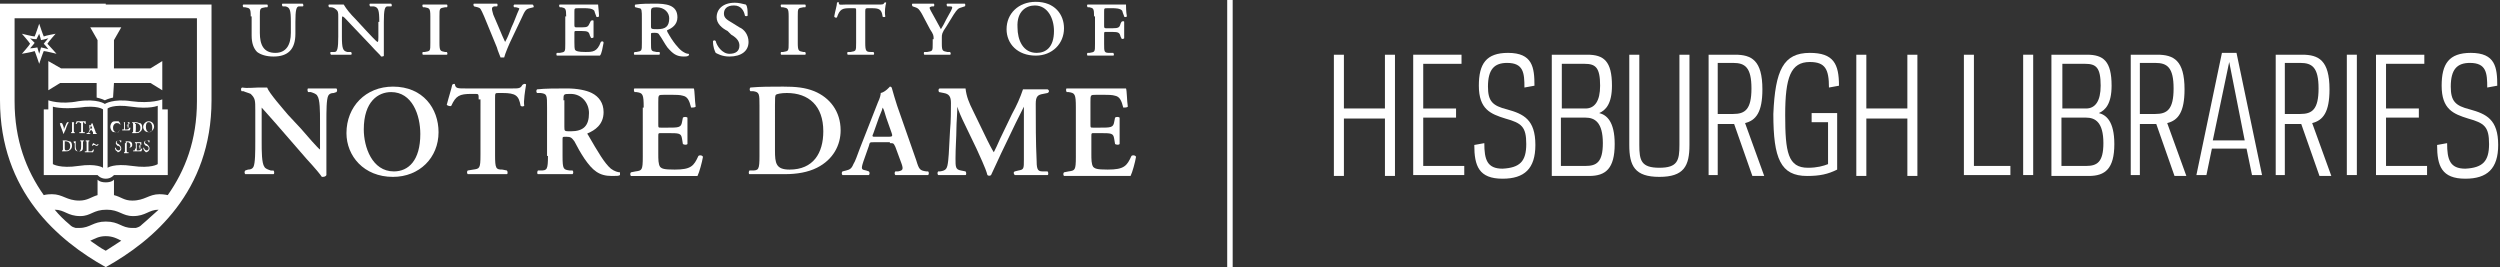 <?xml version="1.0" encoding="UTF-8"?>
<!-- Generator: Adobe Illustrator 25.2.1, SVG Export Plug-In . SVG Version: 6.00 Build 0)  -->
<svg version="1.1" id="Layer_1" xmlns="http://www.w3.org/2000/svg" xmlns:xlink="http://www.w3.org/1999/xlink" x="0px" y="0px" viewBox="0 0 274.2 29.3" style="enable-background:new 0 0 274.2 29.3;" xml:space="preserve">
<rect x="0" y="0" width="274.2" height="29.3" fill="#333333" stroke="none"/>
<style type="text/css">
	.Arched_x0020_Green{fill:url(#SVGID_1_);stroke:#FFFFFF;stroke-width:0.25;stroke-miterlimit:1;}
	.st0{fill:#FFFFFF;}
</style>
<linearGradient id="SVGID_1_" gradientUnits="userSpaceOnUse" x1="-42.917" y1="194.661" x2="-42.21" y2="193.953">
	<stop offset="0" style="stop-color:#20AC4B"/>
	<stop offset="0.983" style="stop-color:#19361A"/>
</linearGradient>
<g>
	<g>
		<path class="st0" d="M35.8,16.7c0,0.4,0,2.2,0,2.5c-0.1,0.2-0.3,0.2-0.5,0.2c-0.2-0.3-0.6-0.8-1.7-2l-3.3-3.8    c-0.9-1-1.4-1.6-1.6-1.8c0,0,0,0.2,0,0.9v2.8c0,1.1,0,2.4,0.3,2.8c0.1,0.2,0.4,0.3,0.7,0.4l0.3,0c0.1,0.1,0.1,0.4,0,0.4    c-0.5,0-1.1,0-1.6,0c-0.6,0-1,0-1.5,0c-0.1-0.1-0.1-0.3,0-0.4l0.3-0.1c0.3,0,0.5-0.1,0.6-0.3c0.2-0.4,0.2-1.7,0.2-2.8v-3.4    c0-1.1,0-1.3-0.5-1.8c-0.2-0.1-0.6-0.2-0.8-0.3l-0.2,0c-0.1-0.1-0.1-0.4,0.1-0.4c0.5,0.1,1.3,0,1.7,0c0.3,0,0.6,0,1,0    c0.2,0.6,1.8,2.4,2.3,3l1.4,1.5c0.6,0.7,1.9,2.2,2.1,2.3c0,0,0-0.1,0-0.3v-2.8c0-1.1,0-2.4-0.3-2.8c-0.1-0.2-0.4-0.3-0.7-0.4    l-0.3,0c-0.1-0.1-0.1-0.4,0-0.4c0.6,0,1.1,0,1.6,0c0.6,0,1,0,1.5,0c0.1,0.1,0.1,0.3,0,0.4l-0.3,0.1c-0.3,0-0.5,0.1-0.6,0.3    c-0.2,0.4-0.2,1.7-0.2,2.8V16.7z"/>
		<path class="st0" d="M42.9,10.1c2.3,0,3.2,2.5,3.2,4.6c0,2.9-1.3,4.1-2.9,4.1c-2.4,0-3.3-2.7-3.3-4.6    C39.9,11.1,41.5,10.1,42.9,10.1z M43.1,9.5c-3,0-5.1,2.2-5.1,5.1c0,2.5,1.9,4.8,5.1,4.8c2.9,0,5-2.1,5-4.9    C48.1,11.9,46.4,9.5,43.1,9.5z"/>
		<path class="st0" d="M52.5,10.9c0-0.6,0-0.6-0.4-0.6h-0.4c-1.3,0-1.7,0.2-2.2,1.3c-0.1,0.1-0.4,0-0.5-0.1c0.2-0.8,0.5-1.7,0.6-2.2    c0,0,0.1-0.1,0.2-0.1c0.1,0,0.1,0,0.1,0.1c0.1,0.4,0.3,0.4,1.2,0.4h5.1c0.7,0,0.9,0,1.1-0.4c0.1,0,0.1-0.1,0.2-0.1    c0.1,0,0.2,0,0.2,0.1c-0.1,0.6-0.3,1.8-0.2,2.3c-0.1,0.1-0.3,0.1-0.4,0c-0.2-1.1-0.5-1.4-2-1.4h-0.4c-0.4,0-0.4,0-0.4,0.6v6.2    c0,1.5,0.1,1.6,0.8,1.6l0.5,0.1c0.1,0.1,0.1,0.4,0,0.4c-0.8,0-1.5,0-2.1,0c-0.6,0-1.3,0-2.2,0c-0.1-0.1-0.1-0.3,0-0.4l0.6-0.1    c0.7-0.1,0.8-0.1,0.8-1.6V10.9z"/>
		<path class="st0" d="M61.8,11c0-0.7,0-0.7,0.8-0.7c1.2,0,2,1,2,2.1c0,1.4-0.6,2-2,2c-0.7,0-0.7,0-0.7-0.5V11z M60.1,17.1    c0,1.5-0.1,1.6-0.8,1.6l-0.3,0c-0.1,0.1-0.1,0.4,0,0.4c0.7,0,1.3,0,1.9,0c0.6,0,1.3,0,1.9,0c0.1-0.1,0.1-0.3,0-0.4l-0.3,0    c-0.7-0.1-0.8-0.1-0.8-1.6v-1.8c0-0.3,0-0.3,0.4-0.3c0.5,0,0.6,0.1,0.9,0.5c0.3,0.6,0.7,1.3,1.1,1.9c0.9,1.3,1.6,1.9,3,1.9    c0.5,0,0.8,0,0.9-0.1c0-0.1,0-0.2,0-0.3c-0.2,0-0.6-0.1-1-0.4c-0.7-0.6-1.4-1.8-2.5-3.7c-0.1-0.1-0.1-0.2,0-0.2    c0.7-0.3,1.7-0.9,1.7-2.3c0-1-0.5-1.7-1.3-2.1c-0.6-0.3-1.6-0.5-2.7-0.5c-1.2,0-2.4,0-3.3,0.1c-0.1,0.1-0.1,0.3,0,0.4l0.4,0    c0.7,0.1,0.7,0.2,0.7,1.6V17.1z"/>
		<path class="st0" d="M70.6,11.8c0-1.5-0.1-1.6-0.8-1.7l-0.2,0c-0.1-0.1-0.1-0.4,0-0.4c0.3,0,0.6,0,0.9,0c0.3,0,0.6,0,1,0h2.7    c0.9,0,1.7,0,1.9,0c0.1,0.2,0.1,1.4,0.2,2c-0.1,0.1-0.3,0.1-0.5,0.1c-0.2-0.8-0.4-1.2-0.9-1.3c-0.3-0.1-0.8-0.1-1.1-0.1h-1    c-0.6,0-0.6,0-0.6,0.8v2.4c0,0.4,0,0.4,0.3,0.4h0.7c1.2,0,1.5,0,1.6-0.6l0.1-0.5c0.1-0.1,0.4-0.1,0.5,0c0,0.4,0,0.9,0,1.4    c0,0.5,0,1,0,1.5c-0.1,0.1-0.3,0.1-0.5,0l-0.1-0.6c-0.1-0.6-0.3-0.6-1.6-0.6h-0.7c-0.3,0-0.3,0-0.3,0.4v1.8c0,0.7,0,1.2,0.2,1.5    c0.2,0.2,0.4,0.3,1.6,0.3c1.8,0,2.1-0.4,2.6-1.5c0.1-0.1,0.4-0.1,0.5,0.1c-0.1,0.6-0.4,1.7-0.6,2.1c-0.3,0-0.8,0-1.4,0    c-0.6,0-1.3,0-2.2,0h-1.6c-0.6,0-1.5,0-2.1,0c-0.1-0.1-0.1-0.3,0-0.4l0.5-0.1c0.7-0.1,0.8-0.1,0.8-1.6V11.8z"/>
		<path class="st0" d="M85,11.5c0-0.7,0-1,0.1-1.1c0.1-0.1,0.6-0.2,1.2-0.2c2.4,0,4,1.4,4,4.2c0,2.4-1.1,4.2-3.7,4.2    c-1.5,0-1.6-0.7-1.6-2.1V11.5z M83.3,17.1c0,1.5-0.1,1.6-0.8,1.6l-0.3,0c-0.1,0.1-0.1,0.4,0,0.4c0.6,0,1.3,0,1.8,0    c0.3,0,0.6,0,0.9,0c0.3,0,0.7,0,1.2,0c1.3,0,2.5-0.2,3.5-0.7c1.8-0.9,2.6-2.5,2.6-4.1c0-2.1-1.2-3.6-2.9-4.3c-1-0.4-2-0.5-3.4-0.5    c-1.4,0-2.5,0-3.6,0.1c-0.1,0.1-0.1,0.3,0,0.4l0.3,0c0.7,0.1,0.7,0.3,0.7,1.6V17.1z"/>
		<path class="st0" d="M96,15c-0.3,0-0.4,0-0.2-0.4l0.6-1.7c0.3-0.7,0.4-1,0.4-1.1h0c0.1,0.1,0.2,0.4,0.4,1.1l0.6,1.7    c0.1,0.3,0.1,0.4-0.3,0.4H96z M97.6,15.7c0.4,0,0.4,0,0.6,0.4l0.7,1.9c0.2,0.6,0.1,0.7-0.4,0.8l-0.3,0c-0.1,0.1-0.1,0.3,0,0.4    c0.5,0,1.1,0,1.7,0c0.7,0,1.3,0,1.9,0c0.1-0.1,0.1-0.3,0-0.4l-0.2,0c-0.7-0.1-0.8-0.2-1.1-1.2l-2.1-6c-0.2-0.6-0.4-1.3-0.6-2    c-0.1-0.1-0.1-0.1-0.2-0.1c0,0-0.5,0.6-1,0.7c0,0.2-0.1,0.6-0.3,1l-2,5.1c-0.3,0.8-0.5,1.4-0.7,1.7c-0.2,0.5-0.4,0.6-0.8,0.7    l-0.4,0.1c-0.1,0.1-0.1,0.3,0,0.4c0.5,0,0.9,0,1.4,0c0.6,0,1.1,0,1.5,0c0.1-0.1,0.1-0.3,0-0.4L95,18.7c-0.5-0.1-0.6-0.1-0.3-1    l0.6-1.7c0.1-0.4,0.1-0.4,0.5-0.4H97.6z"/>
		<path class="st0" d="M114.9,18.8c0.1,0.1,0.1,0.4,0,0.4c-0.6,0-1.2,0-1.7,0c-0.7,0-1.3,0-1.9,0c-0.1-0.1-0.2-0.3,0-0.4l0.4-0.1    c0.6-0.1,0.6-0.2,0.6-1.2V13v-1.3h0c-0.4,0.8-0.6,1.2-0.9,1.8l-1.2,2.5c-0.5,1-1.2,2.6-1.5,3.2c-0.1,0.1-0.3,0.1-0.4,0    c-0.2-0.8-0.9-2.2-1.2-2.9l-1.3-2.7c-0.3-0.6-0.7-1.5-0.8-1.9h0c0,0.7-0.1,1.8-0.1,2.4c0,0.9-0.1,2.1-0.1,3.3c0,0.9,0,1.2,0.6,1.3    l0.5,0.1c0.1,0.1,0.1,0.4,0,0.4c-0.5,0-1,0-1.5,0c-0.5,0-1,0-1.5,0c-0.1-0.1-0.1-0.3,0-0.4l0.2,0c0.7-0.1,0.8-0.3,0.9-1.2    c0.1-0.9,0.1-1.8,0.2-3.3c0.1-1,0.1-2.2,0.1-3c0-0.7-0.2-1-0.8-1.1l-0.5-0.1c-0.1-0.1-0.1-0.4,0.1-0.4c0.4,0,0.8,0,1.3,0    c0.5,0,1,0,1.5,0c0.1,0.9,0.4,1.6,0.8,2.4l1.6,3.3c0.1,0.2,0.5,1,0.7,1.3c0.2-0.4,0.4-0.8,0.7-1.5l1.3-2.7    c0.5-0.9,0.9-1.8,1.2-2.7c0.4,0,0.9,0,1.2,0c0.6,0,1.1,0,1.5,0c0.2,0.1,0.2,0.3,0,0.4l-0.5,0.1c-0.6,0.1-0.8,0.3-0.8,1.1    c0,2.1,0,4.2,0.1,6.3c0,1,0.2,1.1,0.7,1.1L114.9,18.8z"/>
		<path class="st0" d="M118,11.8c0-1.5-0.1-1.6-0.8-1.7l-0.2,0c-0.1-0.1-0.1-0.4,0-0.4c0.3,0,0.6,0,0.9,0c0.3,0,0.6,0,1,0h2.7    c0.9,0,1.7,0,1.9,0c0.1,0.2,0.1,1.4,0.2,2c-0.1,0.1-0.3,0.1-0.5,0.1c-0.2-0.8-0.4-1.2-0.9-1.3c-0.3-0.1-0.8-0.1-1.1-0.1h-1    c-0.6,0-0.6,0-0.6,0.8v2.4c0,0.4,0,0.4,0.3,0.4h0.7c1.2,0,1.5,0,1.6-0.6l0.1-0.5c0.1-0.1,0.4-0.1,0.5,0c0,0.4,0,0.9,0,1.4    c0,0.5,0,1,0,1.5c-0.1,0.1-0.3,0.1-0.5,0l-0.1-0.6c-0.1-0.6-0.3-0.6-1.6-0.6H120c-0.3,0-0.3,0-0.3,0.4v1.8c0,0.7,0,1.2,0.2,1.5    c0.2,0.2,0.4,0.3,1.6,0.3c1.8,0,2.1-0.4,2.6-1.5c0.1-0.1,0.4-0.1,0.5,0.1c-0.1,0.6-0.4,1.7-0.6,2.1c-0.3,0-0.8,0-1.4,0    c-0.6,0-1.3,0-2.2,0h-1.6c-0.6,0-1.5,0-2.1,0c-0.1-0.1-0.1-0.3,0-0.4l0.5-0.1c0.7-0.1,0.8-0.1,0.8-1.6V11.8z"/>
		<path class="st0" d="M27.5,1.8c0-0.9-0.1-0.9-0.6-1l-0.2,0c-0.1-0.1-0.1-0.3,0-0.3c0.4,0,0.8,0,1.3,0c0.4,0,0.8,0,1.3,0    c0.1,0,0.1,0.3,0,0.3l-0.2,0c-0.6,0.1-0.6,0.1-0.6,1v1.8c0,1.3,0.4,2.2,1.7,2.2c1.2,0,1.7-0.9,1.7-2.2V2.4c0-1.3-0.1-1.6-0.6-1.7    l-0.3,0c-0.1-0.1-0.1-0.3,0-0.3c0.4,0,0.7,0,1.1,0c0.4,0,0.7,0,1.1,0c0.1,0.1,0.1,0.3,0,0.3l-0.4,0c-0.3,0-0.4,0.4-0.4,1.7v1.3    c0,1.7-0.8,2.5-2.4,2.5c-0.8,0-1.4-0.2-1.8-0.5c-0.4-0.4-0.6-1-0.6-1.8V1.8z"/>
		<path class="st0" d="M41.6,2.4c0-1.3-0.1-1.6-0.6-1.7l-0.4,0c-0.1-0.1-0.1-0.3,0-0.3c0.5,0,0.8,0,1.2,0c0.4,0,0.7,0,1.1,0    c0.1,0.1,0.1,0.3,0,0.3l-0.4,0c-0.3,0-0.4,0.4-0.4,1.7v2.2c0,0.3,0,1.3,0,1.5c0,0.1-0.2,0.1-0.3,0.1c-0.1-0.2-0.4-0.4-1.2-1.3    l-2-2.1c-0.5-0.5-0.8-0.9-1-1c-0.1,0-0.1,0.1-0.1,0.5v1.7c0,1.3,0.1,1.6,0.6,1.7l0.4,0c0.1,0.1,0.1,0.3,0,0.3c-0.5,0-0.8,0-1.1,0    c-0.4,0-0.6,0-1.1,0c-0.1-0.1-0.1-0.3,0-0.3l0.4,0c0.3,0,0.4-0.4,0.4-1.7V1.8c0-0.4,0-0.6-0.3-0.8c-0.1-0.1-0.3-0.2-0.5-0.2    l-0.2,0c-0.1-0.1-0.1-0.3,0-0.3c0.5,0,0.8,0,1.1,0c0.2,0,0.4,0,0.5,0c0.3,0.5,0.7,1,1.3,1.6l1.2,1.3c0.3,0.3,1,1.1,1.2,1.2    c0.1,0,0.1-0.2,0.1-0.5V2.4z"/>
		<path class="st0" d="M47.2,1.8c0-0.9-0.1-0.9-0.6-1l-0.2,0c-0.1-0.1-0.1-0.3,0-0.3c0.5,0,0.9,0,1.3,0c0.4,0,0.8,0,1.3,0    c0.1,0,0.1,0.3,0,0.3l-0.2,0c-0.6,0.1-0.6,0.1-0.6,1v2.9c0,0.9,0.1,0.9,0.6,1l0.2,0c0.1,0.1,0.1,0.3,0,0.3c-0.5,0-0.9,0-1.3,0    c-0.4,0-0.8,0-1.3,0c-0.1,0-0.1-0.3,0-0.3l0.2,0c0.6-0.1,0.6-0.1,0.6-1V1.8z"/>
		<path class="st0" d="M53.1,1.8c-0.4-0.9-0.4-0.9-0.7-1L52,0.7c-0.1-0.1-0.1-0.3,0-0.3c0.3,0,0.8,0,1.2,0c0.5,0,0.8,0,1.3,0    c0.1,0,0.1,0.3,0,0.3l-0.3,0c-0.3,0.1-0.3,0.2-0.1,0.9l0.6,1.4c0.3,0.7,0.5,1.2,0.7,1.6c0.3-0.5,0.5-1.1,0.7-1.6    c0.3-0.6,0.6-1.5,0.8-1.9C57,0.9,57,0.9,56.6,0.8l-0.2,0c-0.1-0.1-0.1-0.2,0-0.3c0.4,0,0.7,0,1.1,0c0.4,0,0.7,0,0.9,0    c0.1,0,0.2,0.3,0.1,0.3l-0.4,0.1c-0.4,0.1-0.5,0.2-0.9,1.1l-1,2.1c-0.4,0.8-0.8,1.8-0.9,2.2c0,0-0.1,0-0.2,0c0,0-0.1,0-0.2,0    c-0.1-0.3-0.3-0.7-0.4-1.1L53.1,1.8z"/>
		<path class="st0" d="M62.1,1.8c0-0.9-0.1-0.9-0.5-1l-0.2,0c-0.1-0.1-0.1-0.3,0-0.3c0.2,0,0.4,0,0.6,0c0.2,0,0.4,0,0.6,0h1.8    c0.6,0,1.1,0,1.2,0c0,0.2,0.1,0.8,0.1,1.3c-0.1,0.1-0.3,0.1-0.3,0c-0.1-0.3-0.2-0.5-0.2-0.6c-0.2-0.3-0.8-0.3-1.1-0.3h-0.6    c-0.5,0-0.5,0-0.5,0.4v1.4c0,0.2,0,0.3,0.2,0.3h0.6c0.7,0,0.7-0.1,0.9-0.5l0.1-0.2c0.1-0.1,0.3-0.1,0.3,0c0,0.4,0,0.6,0,0.9    c0,0.3,0,0.6,0,0.9c-0.1,0.1-0.3,0.1-0.3,0l-0.1-0.2c-0.1-0.4-0.2-0.5-0.9-0.5h-0.6c-0.2,0-0.2,0-0.2,0.3v0.9c0,0.4,0,0.8,0.1,0.9    c0.1,0.1,0.3,0.2,1.1,0.2c0.8,0,1.3,0,1.7-1.1c0.1-0.1,0.3-0.1,0.3,0.1c-0.1,0.5-0.2,1.2-0.4,1.4c-0.4,0-0.8,0-1.1,0    c-0.4,0-0.7,0-1.1,0h-1.1c-0.4,0-0.8,0-1.4,0c-0.1,0-0.1-0.3,0-0.3l0.3,0c0.6-0.1,0.6-0.1,0.6-1V1.8z"/>
		<path class="st0" d="M71.4,1.2c0-0.3,0.1-0.4,0.6-0.4c0.9,0,1.4,0.6,1.4,1.2c0,0.9-0.4,1.2-1.3,1.2c-0.6,0-0.7,0-0.7-0.3V1.2z     M70.4,4.7c0,0.9,0,0.9-0.6,1l-0.2,0c-0.1,0.1-0.1,0.3,0,0.3c0.5,0,0.9,0,1.3,0c0.4,0,0.8,0,1.4,0c0.1,0,0.1-0.3,0-0.3l-0.3,0    c-0.6-0.1-0.6-0.1-0.6-1V3.8c0-0.2,0-0.2,0.4-0.2c0.2,0,0.4,0,0.5,0.2c0.3,0.4,0.6,1,0.9,1.4c0.6,0.7,1,1,1.8,1    c0.2,0,0.4,0,0.5-0.1c0.1,0,0.1-0.2,0-0.2c-0.2,0-0.4-0.1-0.7-0.3c-0.4-0.3-1-1-1.6-2.1c0-0.1-0.1-0.1,0-0.2    c0.5-0.2,1.1-0.6,1.1-1.4c0-1.4-1.3-1.5-2.5-1.5c-0.7,0-1.4,0-2.1,0.1c-0.1,0-0.1,0.3,0,0.3l0.4,0.1c0.3,0,0.3,0.3,0.3,1.1V4.7z"/>
		<path class="st0" d="M79.8,3.4c-0.6-0.3-1.2-0.8-1.2-1.5c0-0.9,0.7-1.6,2-1.6c0.4,0,0.8,0.1,1.2,0.2C82,0.7,82,1.2,82,1.7    c0,0.1-0.3,0.1-0.3,0c-0.1-0.5-0.4-1.1-1.2-1.1c-0.8,0-1.1,0.4-1.1,0.9c0,0.5,0.4,0.7,0.9,1L81.1,3c0.5,0.2,1,0.8,1,1.6    c0,1-0.8,1.6-2.1,1.6c-0.8,0-1.3-0.3-1.5-0.4c-0.1-0.2-0.3-0.6-0.3-1.3c0.1-0.1,0.2-0.1,0.3,0c0.1,0.5,0.7,1.4,1.5,1.4    c0.7,0,1.1-0.3,1.1-0.9c0-0.4-0.2-0.8-0.9-1.2L79.8,3.4z"/>
		<path class="st0" d="M86.5,1.8c0-0.9-0.1-0.9-0.6-1l-0.2,0c-0.1-0.1-0.1-0.3,0-0.3c0.5,0,0.9,0,1.3,0c0.4,0,0.8,0,1.3,0    c0.1,0,0.1,0.3,0,0.3l-0.2,0c-0.6,0.1-0.6,0.1-0.6,1v2.9c0,0.9,0.1,0.9,0.6,1l0.2,0c0.1,0.1,0.1,0.3,0,0.3c-0.5,0-0.9,0-1.3,0    c-0.4,0-0.8,0-1.3,0c-0.1,0-0.1-0.3,0-0.3l0.2,0c0.6-0.1,0.6-0.1,0.6-1V1.8z"/>
		<path class="st0" d="M93.9,1.2c0-0.3,0-0.3-0.3-0.3h-0.4c-0.8,0-1.1,0.1-1.4,1c-0.1,0.1-0.3,0-0.3-0.1c0.1-0.6,0.3-1.2,0.3-1.5    c0.1-0.1,0.2-0.1,0.2,0c0,0.3,0.2,0.2,0.7,0.2h3.6c0.5,0,0.6,0,0.7-0.2c0.1-0.1,0.2,0,0.2,0c-0.1,0.3-0.2,1-0.1,1.5    c0,0.1-0.3,0.1-0.3,0c-0.1-0.8-0.4-0.9-1.2-0.9h-0.4c-0.2,0-0.3,0-0.3,0.3v3.5c0,0.9,0.1,1,0.6,1l0.3,0c0.1,0.1,0.1,0.3,0,0.3    c-0.5,0-1,0-1.4,0c-0.4,0-0.9,0-1.4,0c-0.1,0-0.1-0.3,0-0.3l0.3,0c0.6-0.1,0.6-0.1,0.6-1V1.2z"/>
		<path class="st0" d="M102.4,4.3c0-0.4,0-0.5-0.4-1.1l-0.9-1.7c-0.3-0.5-0.4-0.6-0.7-0.7l-0.3-0.1c-0.1-0.1-0.1-0.3,0-0.3    c0.4,0,0.7,0,1.2,0c0.4,0,0.7,0,1.1,0c0.1,0,0.1,0.3,0,0.3l-0.2,0c-0.3,0.1-0.3,0.1-0.1,0.5l0.5,0.9c0.2,0.4,0.4,0.7,0.6,1.1    c0.2-0.3,0.4-0.7,0.6-1.1l0.5-0.9c0.2-0.4,0.2-0.5-0.1-0.5l-0.3,0c-0.1-0.1-0.1-0.3,0-0.3c0.4,0,0.7,0,1,0c0.3,0,0.6,0,0.9,0    c0.1,0,0.1,0.3,0,0.3l-0.3,0.1c-0.4,0.1-0.5,0.2-0.9,0.8l-0.8,1.3c-0.5,0.7-0.5,0.9-0.5,1.2v0.7c0,0.8,0.1,0.8,0.6,0.9l0.3,0    c0.1,0.1,0.1,0.3,0,0.3c-0.6,0-1,0-1.4,0c-0.4,0-0.8,0-1.4,0c-0.1,0-0.1-0.3,0-0.3l0.3,0c0.6-0.1,0.6-0.1,0.6-0.9V4.3z"/>
		<path class="st0" d="M113.5,0.6c1.4,0,2.1,1.4,2.1,2.8c0,1.8-0.9,2.4-1.9,2.4c-1.5,0-2.1-1.4-2.1-2.8    C111.5,1.2,112.6,0.6,113.5,0.6z M113.6,0.2c-1.9,0-3.2,1.3-3.2,3c0,1.6,1.2,2.9,3.2,2.9c1.8,0,3.1-1.3,3.1-3    C116.7,1.6,115.7,0.2,113.6,0.2z"/>
		<path class="st0" d="M120,1.8c0-0.9-0.1-0.9-0.5-1l-0.2,0c-0.1-0.1-0.1-0.3,0-0.3c0.2,0,0.4,0,0.6,0c0.2,0,0.4,0,0.6,0h1.8    c0.6,0,1.1,0,1.2,0c0,0.2,0,0.8,0.1,1.3c-0.1,0.1-0.3,0.1-0.3,0c-0.1-0.3-0.2-0.5-0.2-0.6c-0.2-0.3-0.8-0.3-1.1-0.3h-0.5    c-0.4,0-0.4,0-0.4,0.4v1.5c0,0.2,0,0.3,0.2,0.3h0.7c0.7,0,0.8-0.1,0.9-0.5l0.1-0.2c0.1-0.1,0.3-0.1,0.3,0c0,0.4,0,0.6,0,0.9    c0,0.3,0,0.6,0,0.9c-0.1,0.1-0.3,0.1-0.3,0l-0.1-0.2c-0.1-0.4-0.2-0.5-0.9-0.5h-0.7c-0.2,0-0.2,0-0.2,0.3v1c0,0.9,0,1,0.6,1l0.4,0    c0.1,0.1,0.1,0.3,0,0.3c-0.6,0-1.1,0-1.5,0c-0.4,0-0.8,0-1.3,0c-0.1,0-0.1-0.3,0-0.3l0.2,0c0.6-0.1,0.6-0.1,0.6-1V1.8z"/>
	</g>
	<g>
		<path class="st0" d="M3.8,4c-0.2,0-1.4-0.3-1.4-0.3s0.8,0.9,0.9,1.1C3.2,5,2.4,5.9,2.4,5.9s1.2-0.2,1.4-0.3C3.9,5.8,4.3,7,4.3,7    s0.4-1.2,0.5-1.4c0.2,0,1.4,0.3,1.4,0.3S5.4,5,5.2,4.8c0.1-0.2,0.9-1.1,0.9-1.1S5,3.9,4.8,4C4.7,3.8,4.3,2.6,4.3,2.6    S3.9,3.8,3.8,4z M4.3,3.7c0.1,0.3,0.2,0.7,0.2,0.7S5,4.3,5.3,4.2C5.1,4.4,4.8,4.8,4.8,4.8s0.3,0.3,0.5,0.6C5,5.3,4.5,5.2,4.5,5.2    S4.4,5.6,4.3,5.9C4.2,5.6,4.1,5.2,4.1,5.2S3.6,5.3,3.3,5.3c0.2-0.2,0.5-0.6,0.5-0.6S3.5,4.4,3.3,4.2c0.3,0.1,0.7,0.1,0.7,0.1    S4.2,3.9,4.3,3.7z"/>
		<g>
			<g>
				<path class="st0" d="M4.8,21.4C4.8,21.4,4.8,21.4,4.8,21.4C4.8,21.4,4.8,21.4,4.8,21.4z"/>
			</g>
			<g>
				<g>
					<path class="st0" d="M7.3,13.9c0.1-0.2,0.1-0.3,0.2-0.4c0-0.1,0.1-0.1,0.1-0.1l0,0c0,0,0,0,0,0c-0.1,0-0.1,0-0.2,0       c-0.1,0-0.1,0-0.2,0c0,0,0,0,0,0l0.1,0c0.1,0,0.1,0,0,0.1c-0.1,0.2-0.2,0.5-0.3,0.7C7,14.2,7,14.1,7,14l-0.1-0.3       c-0.1-0.2-0.1-0.2-0.1-0.2c0,0,0,0,0.1,0l0,0c0,0,0,0,0,0c-0.1,0-0.2,0-0.2,0c-0.1,0-0.1,0-0.2,0c0,0,0,0,0,0l0,0       c0.1,0,0.1,0,0.1,0.2l0.3,0.8c0,0.1,0.1,0.2,0.1,0.2c0,0,0,0,0,0c0,0,0,0,0,0c0-0.1,0.1-0.3,0.2-0.5L7.3,13.9z"/>
					<path class="st0" d="M8.1,14.3c0,0.2,0,0.2,0.1,0.2l0,0c0,0,0,0,0,0.1c-0.1,0-0.2,0-0.2,0c-0.1,0-0.2,0-0.2,0c0,0,0,0,0-0.1       l0,0c0.1,0,0.1,0,0.1-0.2v-0.7c0-0.2,0-0.2-0.1-0.2l0,0c0,0,0,0,0,0c0.1,0,0.2,0,0.2,0c0.1,0,0.2,0,0.2,0c0,0,0,0,0,0l0,0       c-0.1,0-0.1,0-0.1,0.2V14.3z"/>
					<path class="st0" d="M8.8,13.5C8.8,13.5,8.8,13.4,8.8,13.5l-0.1-0.1c-0.2,0-0.2,0-0.3,0.2c0,0,0,0-0.1,0c0-0.1,0.1-0.2,0.1-0.3       c0,0,0,0,0,0c0,0,0,0,0,0c0,0,0,0,0.2,0h0.7c0.1,0,0.1,0,0.1,0c0,0,0,0,0,0c0,0,0,0,0,0c0,0.1,0,0.2,0,0.3c0,0,0,0-0.1,0       c0-0.1-0.1-0.2-0.2-0.2H9.1c0,0,0,0,0,0.1v0.8c0,0.2,0,0.2,0.1,0.2l0.1,0c0,0,0,0,0,0.1c-0.1,0-0.2,0-0.3,0s-0.2,0-0.3,0       c0,0,0,0,0-0.1l0.1,0c0.1,0,0.1,0,0.1-0.2V13.5z"/>
					<path class="st0" d="M10,14.2C10.1,14.2,10.1,14.2,10,14.2l0.2,0.3c0,0.1,0,0.1,0,0.1l0,0c0,0,0,0,0,0.1c0.1,0,0.1,0,0.2,0       c0.1,0,0.2,0,0.2,0c0,0,0,0,0-0.1l0,0c-0.1,0-0.1,0-0.1-0.1l-0.3-0.8c0-0.1-0.1-0.2-0.1-0.2c0,0,0,0,0,0c0,0-0.1,0.1-0.1,0.1       c0,0,0,0.1,0,0.1l-0.2,0.6c0,0.1-0.1,0.2-0.1,0.2c0,0.1,0,0.1-0.1,0.1l-0.1,0c0,0,0,0,0,0.1c0.1,0,0.1,0,0.2,0       c0.1,0,0.1,0,0.2,0c0,0,0,0,0-0.1l-0.1,0c-0.1,0-0.1,0,0-0.1l0.1-0.2c0,0,0,0,0.1,0H10z M9.8,14.1C9.8,14.1,9.8,14.1,9.8,14.1       l0-0.3c0-0.1,0-0.1,0.1-0.1h0c0,0,0,0,0.1,0.1l0.1,0.2c0,0.1,0,0.1,0,0.1H9.8z"/>
					<path class="st0" d="M7.1,15.6c0-0.1,0-0.1,0-0.1c0,0,0.1,0,0.1,0c0.3,0,0.5,0.2,0.5,0.5c0,0.3-0.1,0.5-0.4,0.5       c-0.2,0-0.2-0.1-0.2-0.3V15.6z M6.9,16.3c0,0.2,0,0.2-0.1,0.2l0,0c0,0,0,0,0,0.1c0.1,0,0.1,0,0.2,0c0,0,0.1,0,0.1,0       c0,0,0.1,0,0.1,0c0.1,0,0.3,0,0.4-0.1c0.2-0.1,0.3-0.3,0.3-0.5c0-0.3-0.1-0.5-0.3-0.5c-0.1,0-0.2-0.1-0.4-0.1       c-0.2,0-0.3,0-0.4,0c0,0,0,0,0,0l0,0c0.1,0,0.1,0,0.1,0.2V16.3z"/>
					<path class="st0" d="M8.1,15.7c0-0.2,0-0.2-0.1-0.2l0,0c0,0,0,0,0,0c0.1,0,0.1,0,0.2,0c0.1,0,0.2,0,0.2,0c0,0,0,0,0,0l0,0       c-0.1,0-0.1,0-0.1,0.2v0.4c0,0.2,0.1,0.5,0.3,0.5c0.2,0,0.3-0.2,0.3-0.5v-0.2c0-0.1,0-0.3,0-0.4c0,0,0,0-0.1,0l0,0       c0,0,0,0,0-0.1c0.1,0,0.1,0,0.2,0c0.1,0,0.1,0,0.2,0c0,0,0,0,0,0.1l0,0c0,0-0.1,0-0.1,0c0,0.1,0,0.2,0,0.4v0.2       c0,0.2,0,0.3-0.1,0.4c-0.1,0.1-0.2,0.1-0.3,0.1c-0.2,0-0.3,0-0.4-0.1c-0.1-0.1-0.1-0.2-0.1-0.4V15.7z"/>
					<path class="st0" d="M9.7,15.7c0-0.2,0-0.2,0.1-0.2l0,0c0,0,0,0,0-0.1c-0.1,0-0.2,0-0.2,0c-0.1,0-0.2,0-0.2,0c0,0,0,0,0,0.1       l0,0c0.1,0,0.1,0,0.1,0.2v0.7c0,0.2,0,0.2-0.1,0.2l-0.1,0c0,0,0,0,0,0.1c0.1,0,0.2,0,0.2,0h0.2c0.1,0,0.2,0,0.3,0       c0.1,0,0.1,0,0.2,0c0,0,0.1-0.2,0.1-0.3c0,0,0,0-0.1,0c-0.1,0.2-0.1,0.2-0.3,0.2c-0.1,0-0.2,0-0.2,0c0,0,0-0.1,0-0.2V15.7z"/>
					<g>
						<path class="st0" d="M10.1,16L10.1,16L10.1,16L10.1,16c0.1,0,0.1-0.1,0.2-0.1c0,0,0.1,0,0.1,0l0,0c0.1,0.1,0.2,0.1,0.2,0.1        c0.1,0,0.2-0.1,0.2-0.2l0,0l-0.1,0l0,0c0,0.1-0.1,0.1-0.1,0.1c0,0,0,0-0.2-0.1c-0.1-0.1-0.2-0.1-0.2-0.1        C10.2,15.8,10.1,15.8,10.1,16z"/>
					</g>
				</g>
				<path class="st0" d="M17.8,11.9v-1c0,0-1.2,0.5-3.4,0.2c-2-0.3-2.9,0.3-2.9,0.3s-0.8-0.6-2.9-0.3C6.6,11.5,5.3,11,5.3,11v1H4.8      v7.2h5.9c0,0,0.3,0.4,0.9,0.4c0.6,0,0.9-0.4,0.9-0.4h5.9v-7.2H17.8z M11.3,18.4c0,0-0.7-0.5-2.7-0.2c-2,0.3-2.8-0.2-2.8-0.2      v-6.3c0,0,0.9,0.3,2.9,0.1c2-0.3,2.6,0.2,2.6,0.2V18.4z M17.3,18c0,0-0.7,0.5-2.8,0.2c-2-0.3-2.7,0.2-2.7,0.2v-6.5      c0,0,0.6-0.5,2.6-0.2c2,0.3,2.9-0.1,2.9-0.1V18z"/>
				<g>
					<path class="st0" d="M13.2,13.7C13.2,13.7,13.2,13.7,13.2,13.7c-0.1-0.1-0.1-0.2-0.4-0.2c-0.2,0-0.4,0.2-0.4,0.5       c0,0.4,0.2,0.5,0.4,0.5c0.2,0,0.3-0.1,0.3-0.3c0,0,0,0,0,0c0,0.1-0.1,0.2-0.1,0.3c0,0,0,0-0.1,0c0,0-0.1,0-0.2,0       c-0.2,0-0.3,0-0.4-0.1c-0.1-0.1-0.2-0.3-0.2-0.5c0-0.2,0.1-0.4,0.2-0.5c0.1-0.1,0.3-0.1,0.4-0.1c0.1,0,0.2,0,0.3,0c0,0,0,0,0,0       C13.2,13.5,13.2,13.6,13.2,13.7z"/>
					<path class="st0" d="M13.6,13.6c0-0.2,0-0.2-0.1-0.2l0,0c0,0,0,0,0,0c0,0,0.1,0,0.1,0c0,0,0.1,0,0.1,0H14c0.1,0,0.2,0,0.2,0       c0,0,0,0.2,0,0.2c0,0,0,0-0.1,0c0-0.1-0.1-0.1-0.1-0.2c0,0-0.1,0-0.1,0h-0.1c-0.1,0-0.1,0-0.1,0.1v0.3c0,0,0,0,0,0h0.1       c0.2,0,0.2,0,0.2-0.1l0-0.1c0,0,0,0,0.1,0c0,0.1,0,0.1,0,0.2c0,0.1,0,0.1,0,0.2c0,0,0,0-0.1,0l0-0.1c0-0.1,0-0.1-0.2-0.1h-0.1       c0,0,0,0,0,0v0.2c0,0.1,0,0.2,0,0.2c0,0,0,0,0.2,0c0.2,0,0.2-0.1,0.3-0.2c0,0,0,0,0.1,0c0,0.1,0,0.2-0.1,0.3c0,0-0.1,0-0.1,0       c-0.1,0-0.1,0-0.2,0h-0.2c-0.1,0-0.2,0-0.3,0c0,0,0,0,0-0.1l0.1,0c0.1,0,0.1,0,0.1-0.2V13.6z"/>
					<path class="st0" d="M14.8,13.6c0-0.1,0-0.1,0-0.1c0,0,0,0,0.1,0c0.3,0,0.5,0.2,0.5,0.5c0,0.3-0.1,0.5-0.4,0.5       c-0.2,0-0.1-0.1-0.1-0.3V13.6z M14.6,14.3c0,0.2,0,0.2-0.1,0.2l0,0c0,0,0,0,0,0.1c0.1,0,0.1,0,0.2,0c0,0,0.1,0,0.1,0       c0,0,0.1,0,0.1,0c0.2,0,0.3,0,0.4-0.1c0.2-0.1,0.3-0.3,0.3-0.5c0-0.3-0.1-0.5-0.3-0.5c-0.1,0-0.2-0.1-0.4-0.1       c-0.2,0-0.3,0-0.4,0c0,0,0,0,0,0.1l0,0c0.1,0,0.1,0,0.1,0.2V14.3z"/>
					<path class="st0" d="M16.3,13.4c0.3,0,0.4,0.3,0.4,0.6c0,0.4-0.1,0.5-0.3,0.5c-0.3,0-0.4-0.3-0.4-0.6       C16,13.6,16.1,13.4,16.3,13.4z M16.3,13.3c-0.3,0-0.6,0.3-0.6,0.6c0,0.3,0.2,0.6,0.6,0.6c0.3,0,0.6-0.3,0.6-0.6       C16.9,13.6,16.7,13.3,16.3,13.3z"/>
					<path class="st0" d="M12.7,16.5c0,0-0.1-0.2-0.1-0.3c0,0,0,0,0.1,0c0,0.1,0.1,0.3,0.3,0.3c0.1,0,0.2-0.1,0.2-0.2       c0-0.1,0-0.2-0.2-0.3l-0.1,0c-0.1-0.1-0.2-0.2-0.2-0.3c0-0.2,0.1-0.3,0.4-0.3c0.1,0,0.2,0,0.2,0c0,0,0,0.2,0,0.2c0,0,0,0-0.1,0       c0-0.1-0.1-0.2-0.2-0.2c-0.1,0-0.2,0.1-0.2,0.2c0,0.1,0.1,0.2,0.2,0.2l0.1,0.1c0.1,0.1,0.2,0.2,0.2,0.4c0,0.2-0.2,0.4-0.4,0.4       C12.9,16.6,12.8,16.6,12.7,16.5z"/>
					<path class="st0" d="M13.8,15.7c0-0.2,0-0.2-0.1-0.2l-0.1,0c0,0,0,0,0,0c0.1,0,0.2,0,0.4,0c0.2,0,0.3,0,0.4,0.1       c0.1,0.1,0.1,0.2,0.1,0.3c0,0.3-0.3,0.3-0.4,0.3c0,0,0,0,0,0c0,0,0,0,0,0c0.2,0,0.2-0.2,0.2-0.3c0-0.1-0.1-0.3-0.3-0.3       c-0.1,0-0.1,0-0.1,0.1v0.8c0,0.2,0,0.2,0.1,0.2l0.1,0c0,0,0,0,0,0.1c-0.1,0-0.2,0-0.3,0c-0.1,0-0.2,0-0.2,0c0,0,0,0,0-0.1l0,0       c0.1,0,0.1,0,0.1-0.2V15.7z"/>
					<path class="st0" d="M14.8,16.3c0,0.2,0,0.2-0.1,0.2l-0.1,0c0,0,0,0,0,0.1c0.1,0,0.2,0,0.3,0h0.2c0.1,0,0.2,0,0.3,0       c0.1,0,0.1,0,0.1,0c0,0,0.1-0.2,0.1-0.3c0,0,0,0-0.1,0c-0.1,0.1-0.1,0.2-0.3,0.2c-0.1,0-0.2,0-0.2,0c0,0,0-0.1,0-0.2v-0.2       c0,0,0,0,0,0h0.1c0.2,0,0.2,0,0.2,0.1l0,0.1c0,0,0,0,0.1,0c0-0.1,0-0.1,0-0.2c0-0.1,0-0.1,0-0.2c0,0,0,0-0.1,0l0,0.1       c0,0.1,0,0.1-0.2,0.1h-0.1c0,0,0,0,0,0v-0.3c0-0.1,0-0.1,0.1-0.1h0.1c0,0,0.1,0,0.1,0c0.1,0,0.1,0.1,0.1,0.2c0,0,0,0,0.1,0       c0-0.1,0-0.2,0-0.3c0,0-0.1,0-0.2,0h-0.3c0,0-0.1,0-0.1,0c0,0-0.1,0-0.1,0c0,0,0,0,0,0.1l0,0c0.1,0,0.1,0,0.1,0.2V16.3z"/>
					<path class="st0" d="M15.8,16.5c0,0-0.1-0.2-0.1-0.3c0,0,0,0,0.1,0c0,0.1,0.1,0.3,0.3,0.3c0.1,0,0.2-0.1,0.2-0.2       c0-0.1,0-0.2-0.2-0.3l-0.1,0c-0.1-0.1-0.2-0.2-0.2-0.3c0-0.2,0.1-0.3,0.4-0.3c0.1,0,0.2,0,0.2,0c0,0,0,0.2,0,0.2c0,0,0,0-0.1,0       c0-0.1-0.1-0.2-0.2-0.2c-0.1,0-0.2,0.1-0.2,0.2c0,0.1,0.1,0.2,0.2,0.2l0.1,0.1c0.1,0.1,0.2,0.2,0.2,0.4c0,0.2-0.2,0.4-0.4,0.4       C15.9,16.6,15.9,16.6,15.8,16.5z"/>
				</g>
			</g>
			<path class="st0" d="M11.6,0.4H0L0,11c0,10,6.4,15.4,11.6,18.3C16.8,26.4,23.2,21,23.2,11l0-10.5H11.6z M11.6,27.5     c-0.6-0.3-1.1-0.7-1.7-1.1c0.5-0.2,0.9-0.5,1.7-0.5c0.8,0,1.3,0.3,1.7,0.5C12.7,26.8,12.2,27.1,11.6,27.5z M15.6,24.6     c-0.3,0.3-0.4,0.3-0.7,0.4c-0.1,0-0.4,0-0.4,0c-1.2,0-1.4-0.7-2.9-0.7c-1.4,0-1.7,0.7-2.9,0.7c0,0-0.3,0-0.4,0     c-0.3-0.1-0.4-0.1-0.7-0.4c-0.6-0.5-1.1-1-1.6-1.6c1.1,0,1.4,0.7,2.8,0.7c1.2,0,1.4-0.7,2.9-0.7c1.4,0,1.7,0.7,2.9,0.7     c1.4,0,1.7-0.7,2.8-0.7C16.7,23.6,16.2,24.1,15.6,24.6z M21.6,11.1c0,4.3-1.3,7.6-3.2,10.3c0,0,0,0,0,0s-0.4-0.1-0.9-0.1     c-1.2,0-1.6,0.7-3,0.7c-0.9,0-1.2-0.4-2-0.6v-1.7c0,0-0.2,0.3-0.9,0.3c-0.7,0-0.9-0.3-0.9-0.3v1.7c-0.7,0.2-1.1,0.6-2,0.6     c-1.4,0-1.8-0.7-3-0.7c-0.6,0-0.9,0.1-0.9,0.1s0,0,0,0c-1.9-2.7-3.2-6-3.2-10.3l0-9.1h10h10L21.6,11.1z"/>
			<path class="st0" d="M12.5,9.1h4l1.3,0.8V6.7l-1.3,0.8h-4l0,0V4.4l0.8-1.4H9.9l0.8,1.4v3.1h-4L5.3,6.7v3.2l1.3-0.8h4v1.6     c0,0,0.5,0.1,0.9,0.3c0.4-0.2,0.9-0.3,0.9-0.3L12.5,9.1L12.5,9.1z"/>
		</g>
	</g>
	<g>
		<path class="st0" d="M153,6v13.3h-1.1v-6.3h-4.5v6.3h-1.1V6h1.1v5.9h4.5V6H153z"/>
		<path class="st0" d="M160.3,6v1h-4.2v4.9h3.6v1h-3.6v5.3h4.5v1H155V6H160.3z"/>
		<path class="st0" d="M167.4,15.8c0-1.9-0.5-2.3-2.3-2.8c-1.6-0.5-2.9-1-2.9-3.6c0-2.4,0.8-3.6,3.2-3.6c2.7,0,2.9,1.6,2.9,3.6    l-1.1,0.2c0-1.6-0.1-2.7-1.9-2.7c-1.4,0-2.1,0.7-2.1,2.6c0,1.6,0.5,2.1,2.1,2.5c1.8,0.5,3.1,1.1,3.1,3.9c0,2.6-1.2,3.7-3.6,3.7    c-2.6,0-3.1-1.4-3.1-3.7l1.1-0.2c0,1.8,0.3,2.8,2,2.8C166.7,18.4,167.4,17.7,167.4,15.8z"/>
		<path class="st0" d="M170.2,19.2V6h3.9c1.8,0,2.7,0.7,2.7,3.4c0,2-0.7,2.7-1.4,3c0.8,0.2,1.7,0.9,1.7,3.4c0,2.7-1,3.5-2.8,3.5    H170.2z M171.3,7v4.9h2.6c1,0,1.6-0.8,1.6-2.5c0-2-0.5-2.4-1.7-2.4H171.3z M173.9,18.2c1.2,0,1.9-0.4,1.9-2.5    c0-2.3-0.9-2.8-1.9-2.8h-2.7v5.3H173.9z"/>
		<path class="st0" d="M178.7,15.9V6h1.1v9.9c0,1.7,0.2,2.5,2.2,2.5s2.2-0.8,2.2-2.5V6h1.1v9.9c0,2.3-0.6,3.5-3.3,3.5    C179.3,19.4,178.7,18.2,178.7,15.9z"/>
		<path class="st0" d="M188.5,19.2h-1.1V6h2.9c1.8,0,3,0.6,3,3.8c0,2.5-0.7,3.4-1.9,3.7l2.1,5.8h-1.3l-2-5.7h-1.8V19.2z M190.1,12.5    c1.3,0,2-0.5,2-2.8c0-2.3-0.7-2.8-2-2.8h-1.7v5.6H190.1z"/>
		<path class="st0" d="M198.5,5.8c2.6,0,3.2,1.2,3.2,3.6l-1.1,0.2c0-2-0.4-2.8-2.1-2.8c-2.1,0-2.7,1.7-2.7,5.8    c0,4.1,0.3,5.8,2.5,5.8c1,0,1.7-0.2,2.2-0.4v-4.6h-1.8v-1h2.8v6.2c-1,0.5-1.9,0.7-3.3,0.7c-2.9,0-3.7-1.9-3.7-6.8    C194.7,7.7,195.6,5.8,198.5,5.8z"/>
		<path class="st0" d="M210.3,6v13.3h-1.1v-6.3h-4.5v6.3h-1.1V6h1.1v5.9h4.5V6H210.3z"/>
		<path class="st0" d="M216.5,18.2h4v1h-5.1V6h1.1V18.2z"/>
		<path class="st0" d="M223,19.2h-1.1V6h1.1V19.2z"/>
		<path class="st0" d="M225,19.2V6h3.9c1.8,0,2.7,0.7,2.7,3.4c0,2-0.7,2.7-1.4,3c0.8,0.2,1.7,0.9,1.7,3.4c0,2.7-1,3.5-2.8,3.5H225z     M226.2,7v4.9h2.6c1,0,1.6-0.8,1.6-2.5c0-2-0.5-2.4-1.7-2.4H226.2z M228.8,18.2c1.2,0,1.9-0.4,1.9-2.5c0-2.3-0.9-2.8-1.9-2.8h-2.7    v5.3H228.8z"/>
		<path class="st0" d="M234.8,19.2h-1.1V6h2.9c1.8,0,3,0.6,3,3.8c0,2.5-0.7,3.4-1.9,3.7l2.1,5.8h-1.3l-2-5.7h-1.8V19.2z M236.4,12.5    c1.3,0,2-0.5,2-2.8c0-2.3-0.7-2.8-2-2.8h-1.7v5.6H236.4z"/>
		<path class="st0" d="M245.3,5.8l2.8,13.4h-1.1l-0.6-2.9h-3.8l-0.6,2.9h-1.1l2.8-13.4H245.3z M242.7,15.4h3.5l-1.7-8.6L242.7,15.4z    "/>
		<path class="st0" d="M250.7,19.2h-1.1V6h2.9c1.8,0,3,0.6,3,3.8c0,2.5-0.7,3.4-1.9,3.7l2.1,5.8h-1.3l-2-5.7h-1.8V19.2z M252.3,12.5    c1.3,0,2-0.5,2-2.8c0-2.3-0.7-2.8-2-2.8h-1.7v5.6H252.3z"/>
		<path class="st0" d="M258.5,19.2h-1.1V6h1.1V19.2z"/>
		<path class="st0" d="M265.9,6v1h-4.2v4.9h3.6v1h-3.6v5.3h4.5v1h-5.6V6H265.9z"/>
		<path class="st0" d="M273,15.8c0-1.9-0.5-2.3-2.3-2.8c-1.6-0.5-2.9-1-2.9-3.6c0-2.4,0.8-3.6,3.2-3.6c2.7,0,2.9,1.6,2.9,3.6    l-1.1,0.2c0-1.6-0.1-2.7-1.9-2.7c-1.4,0-2.1,0.7-2.1,2.6c0,1.6,0.5,2.1,2.1,2.5c1.8,0.5,3.1,1.1,3.1,3.9c0,2.6-1.2,3.7-3.6,3.7    c-2.6,0-3.1-1.4-3.1-3.7l1.1-0.2c0,1.8,0.3,2.8,2,2.8C272.3,18.4,273,17.7,273,15.8z"/>
	</g>
	<rect x="134.6" class="st0" width="0.6" height="29.3"/>
</g>
</svg>